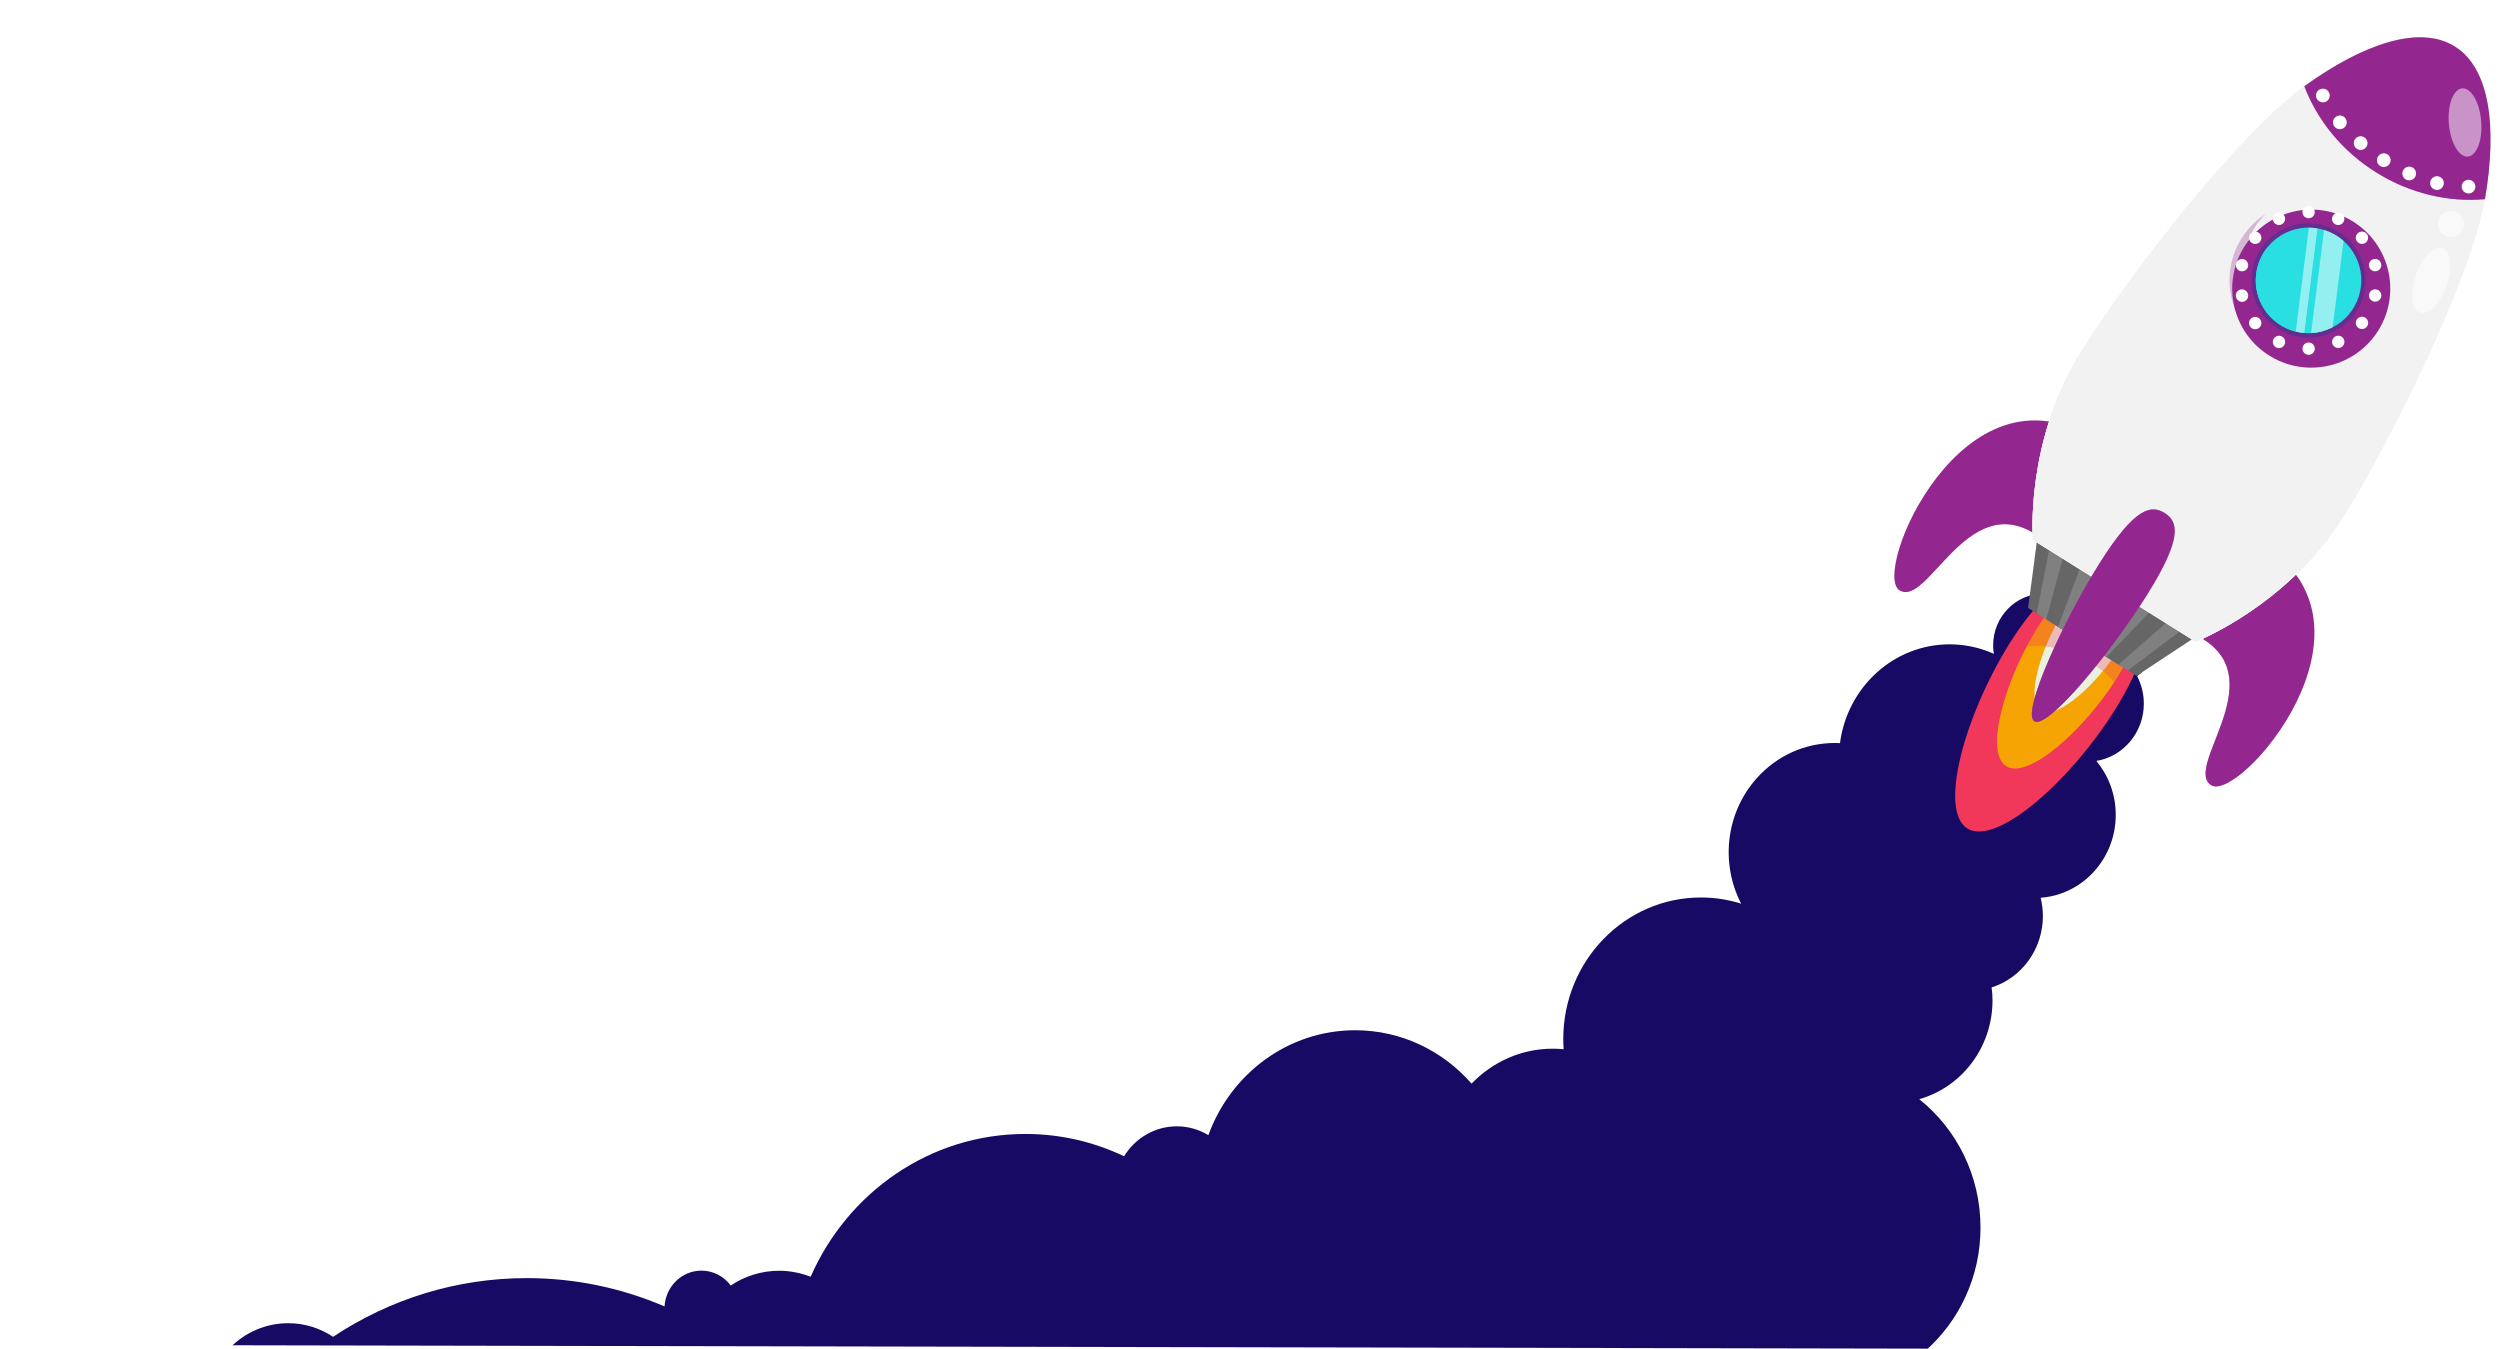 <svg width="912" height="492" viewBox="0 0 912 492" fill="none" xmlns="http://www.w3.org/2000/svg">
<g clip-path="url(#clip0_992_240)">
<g clip-path="url(#clip1_992_240)">
<path d="M803.706 136.195C806.511 136.199 808.789 133.863 808.793 130.976C808.798 128.089 806.528 125.746 803.723 125.741C800.918 125.736 798.64 128.073 798.636 130.959C798.631 133.846 800.901 136.19 803.706 136.195Z" fill="#170A64"/>
<path d="M812.92 80.978C811.47 80.976 810.298 82.178 810.295 83.671C810.293 85.164 811.461 86.37 812.912 86.373C814.363 86.375 815.535 85.173 815.537 83.68C815.539 82.186 814.371 80.98 812.92 80.978Z" fill="#170A64"/>
<path d="M838.548 96.557C833.914 96.549 830.139 100.421 830.132 105.19C830.124 109.959 833.886 113.844 838.52 113.851C843.155 113.859 846.929 109.987 846.936 105.218C846.944 100.449 843.182 96.565 838.548 96.557Z" fill="#170A64"/>
<path d="M853.798 87.622C852.206 87.619 850.917 88.942 850.915 90.579C850.912 92.217 852.197 93.544 853.788 93.546C855.379 93.549 856.669 92.227 856.671 90.589C856.674 88.951 855.389 87.625 853.798 87.622Z" fill="#170A64"/>
<path d="M772.795 132.265C767.966 137.219 767.953 145.264 772.767 150.234C777.58 155.204 785.397 155.217 790.226 150.263C795.056 145.309 795.068 137.264 790.255 132.294C785.441 127.324 777.624 127.311 772.795 132.265Z" fill="#170A64"/>
<path d="M702.615 492.573C714.754 481.742 722.46 465.771 722.488 447.925C722.518 428.823 713.749 411.828 700.129 400.977C715.519 396.649 726.843 382.2 726.87 364.982C726.872 363.358 726.749 361.776 726.541 360.217C737.363 356.791 745.229 346.43 745.248 334.171C745.251 331.876 744.939 329.644 744.438 327.499C759.718 326.377 771.796 313.315 771.822 297.31C771.834 289.773 769.151 282.903 764.761 277.59C774.549 275.96 782.054 267.266 782.071 256.718C782.077 253.08 781.177 249.635 779.625 246.643C783.965 243.358 786.772 238.1 786.782 232.144C786.785 229.805 786.347 227.574 785.55 225.515C790.392 224.332 793.977 219.854 793.985 214.527C793.995 208.267 789.079 203.17 782.976 203.159C776.873 203.149 772.046 208.123 771.952 214.295C771.069 214.142 770.164 214.054 769.238 214.052C763.998 214.044 759.301 216.418 756.097 220.138C753.091 217.924 749.431 216.597 745.454 216.59C735.332 216.573 727.111 225.006 727.095 235.424C727.093 236.485 727.197 237.503 727.364 238.521C722.443 236.304 716.994 235.061 711.291 235.051C690.794 235.017 673.871 250.734 671.229 271.089C660.729 270.573 650.054 274.389 642.023 282.649C629.629 295.363 627.347 314.548 635.172 329.657C630.545 328.198 625.643 327.41 620.55 327.402C592.835 327.356 570.323 350.449 570.278 378.973C570.276 380.251 570.338 381.507 570.42 382.763C569.136 382.631 567.832 382.564 566.506 382.562C554.89 382.543 544.402 387.442 536.834 395.313C526.394 383.383 511.296 375.865 494.461 375.837C469.902 375.796 448.938 391.723 440.822 414.104C437.458 412.084 433.546 410.887 429.358 410.88C421.235 410.866 414.115 415.229 410.064 421.807C399.15 416.612 387.013 413.69 374.197 413.669C339.284 413.611 309.22 435.002 295.725 465.756C292.17 464.386 288.321 463.578 284.301 463.571C277.756 463.56 271.672 465.543 266.573 468.956C264.116 465.66 260.248 463.531 255.913 463.524C248.715 463.512 242.856 469.285 242.424 476.583C227.009 469.974 210.137 466.285 192.397 466.256C166.26 466.213 141.941 474.099 121.507 487.666C116.798 484.54 111.203 482.711 105.184 482.701C96.935 482.687 89.48 486.075 84 491.546L702.615 492.573Z" fill="#170A64"/>
</g>
<g clip-path="url(#clip2_992_240)">
<path d="M732.932 235C716.904 260.614 707.039 295.562 717.678 302.219C728.316 308.875 755.433 284.717 771.453 259.091C787.481 233.477 786.354 216.097 775.715 209.441C765.076 202.784 748.952 209.374 732.924 234.988L732.932 235Z" fill="#F1375A"/>
<path d="M743.403 228.743C731.297 248.087 723.847 274.494 731.885 279.515C739.922 284.537 760.401 266.29 772.508 246.946C784.614 227.602 783.76 214.474 775.722 209.452C767.685 204.431 755.51 209.399 743.403 228.743Z" fill="#F5A404"/>
<path d="M752.741 223.166C744.141 236.919 738.839 255.68 744.555 259.255C750.27 262.83 764.831 249.858 773.431 236.105C782.031 222.352 781.438 213.028 775.722 209.453C770.007 205.878 761.361 209.417 752.761 223.17L752.741 223.166Z" fill="#EAF2DF"/>
<g style="mix-blend-mode:multiply" opacity="0.3">
<path d="M764.477 242.948C758.472 238.768 751.818 236.323 744.532 235.587C740.805 235.735 737.098 235.887 733.371 236.035C732.963 236.089 732.563 236.155 732.163 236.221C732.415 235.806 732.673 235.403 732.924 234.988C748.952 209.374 765.076 202.784 775.715 209.441C785.581 215.608 787.26 230.987 774.681 253.605C772.179 249.284 768.775 245.728 764.458 242.943L764.477 242.948Z" fill="#F1375A"/>
</g>
<path d="M763.787 160.125C715.972 130.216 682.721 208.925 692.949 215.311C703.165 221.705 717.359 179.128 742.192 194.648L763.799 160.118L763.787 160.125Z" fill="#93278F"/>
<g style="mix-blend-mode:multiply" opacity="0.3">
<path d="M700.927 186.706C704.997 193.132 713.108 190.395 718.366 187.236C723.94 183.901 728.925 179.686 733.657 175.269C737.487 171.698 740.544 167.557 742.715 162.768C744.056 159.793 744.658 156.651 745.28 153.514C751.131 154.037 757.333 156.09 763.787 160.125L742.18 194.655C717.347 179.135 703.146 221.7 692.937 215.319C688.832 212.747 691.755 198.461 699.836 184.26C700.051 185.09 700.409 185.914 700.915 186.713L700.927 186.706Z" fill="#93278F"/>
</g>
<g style="mix-blend-mode:multiply" opacity="0.3">
<path d="M695.648 193.954C697.315 202.262 705.549 200.019 710.718 196.769C719.091 191.506 728.123 185.936 735.293 179.11C742.579 172.181 745.398 163.26 747.355 153.759C752.598 154.54 758.079 156.562 763.787 160.125L742.18 194.655C717.347 179.135 703.146 221.7 692.937 215.319C689.676 213.273 690.854 203.858 695.519 192.973C695.561 193.307 695.583 193.635 695.643 193.973L695.648 193.954Z" fill="#93278F"/>
</g>
<path d="M825.301 198.598C873.116 228.507 816.883 292.827 806.666 286.434C796.45 280.04 828.535 248.66 803.695 233.128L825.301 198.598Z" fill="#93278F"/>
<g style="mix-blend-mode:multiply" opacity="0.3">
<path d="M840.594 214.601C839.55 214.735 838.508 215.032 837.494 215.507C832.65 217.824 830.51 222.822 829.498 227.797C827.795 236.115 829.423 244.626 827.142 252.907C826.143 256.52 823.951 259.756 823.296 263.452C822.666 266.921 824.28 271.151 827.747 271.83C819.365 282.319 810.225 288.672 806.674 286.446C796.457 280.052 828.543 248.672 803.702 233.14L825.309 198.61C832.72 203.249 837.63 208.703 840.601 214.613L840.594 214.601Z" fill="#93278F"/>
</g>
<g style="mix-blend-mode:multiply" opacity="0.3">
<path d="M837.51 209.625C829.165 209.717 820.148 216.616 816.435 223.279C812.804 229.811 815.237 236.148 816.836 242.801C818.087 248.036 818.482 254.774 817.096 260.044C816.082 263.846 813.624 267.18 812.813 271.02C811.781 275.91 813.786 280.617 818.257 281.709C813.249 285.888 808.891 287.826 806.674 286.445C796.457 280.052 828.543 248.672 803.702 233.14L825.309 198.61C830.583 201.917 834.575 205.635 837.518 209.637L837.51 209.625Z" fill="#93278F"/>
</g>
<path d="M743.024 197.841L799.577 233.222L779.44 246.546L739.844 221.792L743.024 197.841Z" fill="#666666"/>
<path d="M747.525 200.659L795.075 230.404L776.292 244.577L742.991 223.76L747.525 200.659Z" fill="#808080"/>
<path d="M752.482 203.769L790.106 227.301L772.82 242.4L746.475 225.931L752.482 203.769Z" fill="#666666"/>
<path d="M758.646 207.623L783.942 223.447L768.492 239.704L750.792 228.634L758.646 207.623Z" fill="#808080"/>
<path d="M766.401 212.476L776.195 218.606L763.067 236.31L756.217 232.028L766.401 212.476Z" fill="#666666"/>
<g style="mix-blend-mode:multiply" opacity="0.3">
<path d="M747.525 200.66L746.346 206.667L742.188 204.062L743.024 197.841L747.525 200.66Z" fill="#666666"/>
<path d="M799.577 233.222L794.357 236.683L790.206 234.09L795.075 230.404L799.577 233.222Z" fill="#666666"/>
<path d="M795.075 230.404L790.206 234.09L785.626 231.222L790.106 227.301L795.075 230.404Z" fill="#808080"/>
<path d="M752.482 203.769L750.919 209.522L746.346 206.666L747.525 200.659L752.482 203.769Z" fill="#808080"/>
<path d="M790.107 227.301L785.626 231.222L779.937 227.664L783.943 223.447L790.107 227.301Z" fill="#666666"/>
<path d="M758.646 207.624L756.608 213.081L750.919 209.523L752.482 203.769L758.646 207.624Z" fill="#666666"/>
<path d="M783.943 223.447L779.937 227.664L772.789 223.19L776.195 218.607L783.943 223.447Z" fill="#808080"/>
<path d="M766.401 212.476L763.756 217.555L756.608 213.081L758.646 207.624L766.401 212.476Z" fill="#808080"/>
<path d="M776.195 218.606L772.789 223.189L763.756 217.555L766.401 212.476L776.195 218.606Z" fill="#666666"/>
</g>
<path d="M843.75 31.235C843.889 31.329 844.025 31.393 844.193 31.453C844.341 31.509 844.502 31.557 844.659 31.575C844.824 31.604 844.994 31.615 845.156 31.613C845.318 31.611 845.485 31.591 845.644 31.558C845.804 31.526 845.96 31.462 846.105 31.406C846.255 31.331 846.397 31.243 846.52 31.151C846.663 31.064 846.771 30.949 846.88 30.833C846.989 30.718 847.102 30.583 847.184 30.451C847.266 30.319 847.341 30.175 847.402 30.008C847.458 29.859 847.506 29.699 847.524 29.541C847.553 29.377 847.571 29.219 847.562 29.045C847.56 28.883 847.54 28.716 847.507 28.557C847.475 28.397 847.411 28.24 847.355 28.096C847.28 27.946 847.212 27.808 847.101 27.681C847.014 27.538 846.898 27.43 846.782 27.321C846.544 27.092 846.261 26.923 845.957 26.8C845.809 26.744 845.648 26.695 845.491 26.678C845.326 26.648 845.168 26.631 844.994 26.64C844.832 26.641 844.673 26.674 844.513 26.706C844.354 26.739 844.197 26.802 844.04 26.866C843.89 26.941 843.748 27.028 843.625 27.12C843.483 27.207 843.374 27.323 843.265 27.439C843.145 27.561 843.044 27.689 842.961 27.821C842.867 27.96 842.8 28.116 842.744 28.264C842.688 28.412 842.639 28.573 842.622 28.73C842.592 28.895 842.575 29.053 842.583 29.227C842.585 29.389 842.606 29.555 842.65 29.708C842.682 29.867 842.739 30.012 842.802 30.169C842.878 30.319 842.965 30.461 843.057 30.584C843.144 30.726 843.259 30.835 843.375 30.943C843.49 31.052 843.625 31.165 843.757 31.247L843.75 31.235Z" fill="white"/>
<path d="M905.363 69.762C905.502 69.856 905.657 69.924 905.806 69.979C905.954 70.035 906.115 70.084 906.272 70.101C906.437 70.131 906.606 70.141 906.769 70.139C906.931 70.138 907.098 70.117 907.257 70.085C907.417 70.052 907.573 69.989 907.718 69.932C907.868 69.857 908.01 69.77 908.133 69.678C908.276 69.591 908.384 69.475 908.493 69.36C908.602 69.244 908.715 69.109 908.797 68.977C908.879 68.846 908.954 68.702 909.015 68.534C909.071 68.386 909.119 68.225 909.137 68.068C909.166 67.903 909.184 67.746 909.175 67.571C909.173 67.409 909.153 67.243 909.12 67.083C909.088 66.924 909.024 66.767 908.968 66.622C908.893 66.472 908.805 66.33 908.714 66.207C908.626 66.065 908.511 65.956 908.395 65.847C908.157 65.618 907.874 65.45 907.57 65.326C907.422 65.27 907.261 65.222 907.104 65.204C906.939 65.175 906.789 65.169 906.615 65.178C906.452 65.179 906.286 65.2 906.126 65.233C905.967 65.265 905.81 65.329 905.665 65.385C905.515 65.46 905.373 65.547 905.25 65.639C905.107 65.727 904.999 65.842 904.89 65.958C904.77 66.08 904.668 66.208 904.586 66.34C904.241 66.894 904.126 67.584 904.263 68.234C904.295 68.394 904.359 68.55 904.422 68.707C904.498 68.857 904.566 68.994 904.665 69.129C904.752 69.272 904.868 69.38 904.983 69.489C905.106 69.609 905.233 69.711 905.365 69.793L905.363 69.762Z" fill="white"/>
<path d="M741.606 196.965C741.606 196.965 738.603 161.277 759.182 128.371C777.689 98.791 817.303 48.264 840.649 31.473C862.371 15.84 882.786 8.984 895.536 16.956C908.294 24.939 911.057 46.291 906.499 72.653C901.6 100.986 873.484 158.72 854.988 188.292C834.402 221.186 800.983 234.105 800.983 234.105L741.587 196.96L741.606 196.965Z" fill="#F2F2F2"/>
<g style="mix-blend-mode:multiply">
<path d="M895.536 16.956C902.149 21.09 906.076 28.827 907.684 38.981C897.415 34.577 885.967 36.18 875.57 39.553C852.604 47.01 835.699 62.837 823.249 83.11C812.21 101.082 804.216 121.2 807.65 142.581C809.165 152.025 813.737 162.809 820.592 169.68C830.352 179.453 843.535 180.733 855.896 175.536C859.16 174.155 862.284 172.517 865.291 170.69C861.677 177.195 858.191 183.165 854.988 188.292C834.402 221.186 800.983 234.105 800.983 234.105L741.587 196.96C741.587 196.96 738.584 161.272 759.163 128.367C777.67 98.787 817.284 48.259 840.63 31.468C862.352 15.835 882.767 8.98 895.517 16.951L895.536 16.956Z" fill="#F2F2F2"/>
</g>
<g style="mix-blend-mode:multiply">
<path d="M784.986 113.727C782.158 124.708 779.411 136.488 780.015 147.877C781.178 169.786 791.625 192.283 814.433 198.965C826.653 202.532 838.314 201.222 849.074 196.795C828.591 223.443 800.99 234.117 800.99 234.117L741.594 196.972C741.594 196.972 738.591 161.284 759.17 128.379C770.344 110.52 789.216 85.022 807.557 63.927C797.165 79.121 789.476 96.198 784.974 113.734L784.986 113.727Z" fill="#F2F2F2"/>
</g>
<path d="M840.649 31.473C845.321 43.777 854.271 55.024 866.817 62.876C879.363 70.728 893.399 73.85 906.506 72.665C911.068 46.284 908.305 24.932 895.536 16.956C882.779 8.973 862.364 15.828 840.649 31.473Z" fill="#93278F"/>
<g style="mix-blend-mode:multiply" opacity="0.3">
<path d="M884.915 13.682C881.044 14.978 877.534 17.848 875.037 22.477C868.073 35.44 874.37 47.041 882.448 57.584C886.922 63.419 893.828 67.047 901.274 65.141C903.851 64.475 906.145 63.134 908.019 61.349C907.672 64.987 907.168 68.769 906.487 72.661C893.38 73.846 879.344 70.723 866.798 62.871C854.252 55.02 845.301 43.773 840.63 31.468C857.05 19.641 872.714 12.86 884.896 13.677L884.915 13.682Z" fill="#93278F"/>
</g>
<g style="mix-blend-mode:multiply" opacity="0.3">
<path d="M864.258 17.88C864.138 18.003 864.029 18.118 863.909 18.241C855.95 27.214 856.888 37.925 862.014 48.042C866.211 56.299 872.425 64.706 880.613 69.44C875.892 67.832 871.258 65.65 866.791 62.859C854.245 55.007 845.294 43.761 840.622 31.456C848.791 25.568 856.769 20.938 864.232 17.863L864.258 17.88Z" fill="#93278F"/>
</g>
<path d="M871.723 59.755C872.458 58.586 872.1 57.044 870.932 56.309C869.763 55.574 868.221 55.932 867.485 57.101C866.75 58.269 867.108 59.811 868.276 60.546C869.445 61.282 870.987 60.923 871.723 59.755Z" fill="white"/>
<path d="M877.896 65.593C879.172 66.132 880.638 65.543 881.185 64.278C881.723 63.002 881.135 61.536 879.87 60.99C878.606 60.444 877.128 61.04 876.582 62.305C876.094 63.452 876.526 64.769 877.555 65.41C877.661 65.476 877.778 65.534 877.896 65.593Z" fill="white"/>
<path d="M863.059 53.845C863.967 52.798 863.85 51.223 862.804 50.315C861.758 49.407 860.182 49.525 859.274 50.571C858.365 51.617 858.483 53.192 859.529 54.1C859.63 54.185 859.731 54.27 859.848 54.329C860.877 54.97 862.247 54.783 863.059 53.845Z" fill="white"/>
<path d="M888.403 69.215C889.738 69.555 891.108 68.731 891.43 67.392C891.763 66.046 890.954 64.699 889.619 64.359C888.273 64.026 886.914 64.843 886.593 66.182C886.324 67.26 886.8 68.355 887.69 68.902C887.908 69.045 888.148 69.143 888.415 69.207L888.403 69.215Z" fill="white"/>
<path d="M855.193 46.549C856.246 45.658 856.391 44.085 855.493 43.021C854.603 41.968 853.03 41.824 851.965 42.721C850.912 43.611 850.767 45.184 851.657 46.237C851.831 46.44 852.021 46.617 852.251 46.754C853.149 47.312 854.336 47.253 855.193 46.549Z" fill="white"/>
<path d="M900.314 70.574C901.691 70.692 902.888 69.664 903.006 68.287C903.125 66.909 902.09 65.701 900.72 65.595C899.343 65.477 898.133 66.512 898.027 67.882C897.948 68.844 898.424 69.726 899.189 70.203C899.525 70.405 899.898 70.535 900.314 70.574Z" fill="white"/>
<path d="M848.656 37.003C849.844 36.307 850.235 34.762 849.539 33.574C848.824 32.382 847.299 31.995 846.111 32.691C844.922 33.387 844.524 34.92 845.227 36.12C845.445 36.476 845.72 36.764 846.055 36.966C846.821 37.443 847.83 37.492 848.656 37.003Z" fill="white"/>
<g filter="url(#filter0_d_992_240)">
<path d="M818.27 86.134C827.196 72.949 845.121 69.492 858.306 78.414C871.491 87.336 874.944 105.258 866.019 118.444C857.093 131.63 839.168 135.086 825.983 126.164C812.798 117.242 809.345 99.32 818.27 86.134Z" fill="#93278F"/>
</g>
<g style="mix-blend-mode:multiply" opacity="0.3">
<path d="M826.396 78.131C825.399 79.166 824.481 80.251 823.617 81.368C819.156 87.185 817.5 96.192 818.75 103.287C819.98 110.296 824.636 118.37 830.8 122.224C837.65 126.506 844.763 128.131 852.72 127.086C855.331 126.741 857.809 125.94 860.126 124.796C856.861 127.401 852.966 129.349 848.62 130.35C833.097 133.929 817.633 124.245 814.057 108.725C811.262 96.607 816.56 84.52 826.393 78.1L826.396 78.131Z" fill="#93278F"/>
</g>
<path d="M830.406 126.771C831.52 127.311 832.87 126.826 833.411 125.712C833.944 124.586 833.474 123.26 832.352 122.708C831.226 122.175 829.88 122.641 829.347 123.767C828.844 124.809 829.226 126.043 830.183 126.647C830.255 126.684 830.334 126.734 830.406 126.771ZM824.106 119.608C825.081 118.831 825.228 117.42 824.451 116.445C823.681 115.481 822.262 115.323 821.287 116.101C820.312 116.878 820.165 118.289 820.942 119.264C821.116 119.467 821.299 119.633 821.51 119.764C822.302 120.257 823.341 120.223 824.113 119.62L824.106 119.608ZM842.193 129.446C843.428 129.438 844.439 128.427 844.444 127.184C844.438 125.949 843.438 124.931 842.191 124.945C840.948 124.94 839.937 125.952 839.951 127.199C839.951 127.998 840.368 128.705 841.009 129.111C841.352 129.325 841.768 129.445 842.212 129.45L842.193 129.446ZM818.387 110.066C819.598 109.78 820.362 108.578 820.076 107.367C820.076 107.367 820.055 107.331 820.059 107.312C819.773 106.101 818.571 105.337 817.372 105.616C816.153 105.89 815.408 107.097 815.675 108.303C815.675 108.303 815.69 108.327 815.697 108.339C815.697 108.339 815.711 108.363 815.719 108.375C815.858 108.974 816.232 109.479 816.715 109.786C817.197 110.094 817.806 110.21 818.406 110.071L818.387 110.066ZM853.976 126.74C855.097 126.199 855.561 124.854 855.021 123.734C854.481 122.613 853.136 122.149 852.016 122.69C850.895 123.23 850.431 124.575 850.963 125.683C851.16 126.085 851.45 126.397 851.793 126.61C852.426 127.005 853.238 127.078 853.969 126.728L853.976 126.74ZM817.38 98.924C818.59 99.194 819.792 98.44 820.081 97.235C820.351 96.026 819.598 94.824 818.393 94.535C817.184 94.266 815.981 95.019 815.692 96.224C815.482 97.184 815.908 98.146 816.7 98.639C816.904 98.759 817.132 98.864 817.392 98.916L817.38 98.924ZM863.413 119.193C864.183 118.215 864.025 116.812 863.058 116.034C862.08 115.264 860.665 115.43 859.887 116.396C859.109 117.363 859.275 118.778 860.253 119.548C860.32 119.605 860.381 119.649 860.46 119.699C861.417 120.302 862.691 120.092 863.413 119.193ZM824.458 88.142C825.236 87.176 825.07 85.761 824.104 84.983C823.126 84.213 821.722 84.372 820.944 85.338C820.174 86.316 820.332 87.719 821.299 88.497C821.366 88.554 821.445 88.603 821.505 88.648C822.455 89.24 823.737 89.041 824.458 88.142ZM865.957 109.984C867.173 110.266 868.368 109.501 868.657 108.296C868.928 107.087 868.174 105.885 866.958 105.603C865.741 105.321 864.546 106.087 864.264 107.303C864.035 108.259 864.473 109.214 865.265 109.707C865.476 109.839 865.696 109.932 865.957 109.984ZM832.329 81.849C833.45 81.309 833.934 79.969 833.394 78.848C832.854 77.728 831.509 77.263 830.381 77.792C829.26 78.332 828.776 79.672 829.317 80.793C829.514 81.194 829.803 81.506 830.153 81.732C830.786 82.126 831.598 82.199 832.329 81.849ZM866.947 98.906C868.166 98.632 868.91 97.425 868.637 96.207C868.363 94.989 867.156 94.244 865.937 94.518C864.719 94.792 863.974 95.999 864.248 97.218C864.387 97.817 864.761 98.322 865.244 98.629C865.726 98.937 866.335 99.053 866.935 98.913L866.947 98.906ZM842.169 79.617C843.412 79.622 844.423 78.611 844.421 77.356C844.426 76.113 843.414 75.102 842.167 75.117C840.932 75.124 839.913 76.124 839.927 77.371C839.927 78.17 840.352 78.888 840.985 79.283C841.328 79.496 841.732 79.624 842.176 79.629L842.169 79.617ZM863.044 88.495C864.02 87.718 864.178 86.3 863.401 85.325C862.631 84.362 861.205 84.192 860.237 84.981C859.262 85.758 859.104 87.176 859.885 88.132C860.047 88.343 860.242 88.501 860.441 88.64C861.233 89.133 862.273 89.099 863.044 88.495ZM851.996 81.862C853.11 82.402 854.455 81.936 854.996 80.822C855.548 79.701 855.071 78.362 853.949 77.81C852.823 77.277 851.477 77.743 850.944 78.87C850.441 79.912 850.811 81.153 851.768 81.757C851.84 81.794 851.912 81.832 851.991 81.881L851.996 81.862Z" fill="white"/>
<path d="M821.821 106.966C824.415 118.196 835.608 125.197 846.827 122.609C858.058 120.013 865.063 108.82 862.477 97.602C859.883 86.372 848.69 79.371 837.471 81.959C826.251 84.548 819.234 95.748 821.821 106.966Z" fill="#662D91"/>
<path d="M826.938 114.088C833.457 122.487 845.55 124.012 853.951 117.491C862.352 110.971 863.879 98.879 857.36 90.48C850.841 82.081 838.748 80.557 830.347 87.077C821.945 93.597 820.418 105.689 826.938 114.088Z" fill="#29DFE2"/>
<g style="mix-blend-mode:multiply">
<path d="M826.844 91.981C825.788 97.896 827.118 105.627 830.877 110.483C835.057 115.863 840.209 119.212 846.819 120.706C847.01 120.752 847.187 120.774 847.378 120.82C840.058 122.877 831.897 120.475 826.945 114.1C821.324 106.847 821.697 96.865 827.291 90.076C827.116 90.722 826.959 91.372 826.839 92L826.844 91.981Z" fill="#29DFE2"/>
</g>
<g style="mix-blend-mode:overlay" opacity="0.5">
<path d="M847.819 83.885C850.398 84.685 852.829 86.016 854.931 87.875L850.956 119.393C848.464 120.676 845.77 121.365 843.079 121.498L847.819 83.885Z" fill="white"/>
</g>
<g style="mix-blend-mode:overlay" opacity="0.5">
<path d="M842.266 83.049C843.315 83.057 844.366 83.147 845.405 83.326L840.598 121.469C839.548 121.379 838.516 121.213 837.495 120.958L842.277 83.041L842.266 83.049Z" fill="white"/>
</g>
<path d="M765.73 205.792C752.604 226.773 737.271 260.067 742.141 263.115C747.012 266.164 770.251 237.81 783.377 216.829C796.503 195.849 794.546 190.182 789.675 187.133C784.805 184.085 778.856 184.812 765.73 205.792Z" fill="#93278F"/>
<g style="mix-blend-mode:multiply" opacity="0.3">
<path d="M789.675 187.134C790.184 187.458 790.664 187.816 791.097 188.203C783.619 189.443 777.195 196.367 773.151 202.385C769.374 208.011 766.544 214.28 763.853 220.481C762.286 224.099 760.199 228.625 762.084 232.525C764.106 236.701 766.887 237.458 770.011 236.114C758.253 251.689 745.582 265.296 742.137 263.135C737.266 260.086 752.599 226.792 765.725 205.812C778.851 184.831 784.8 184.104 789.671 187.153L789.675 187.134Z" fill="#93278F"/>
</g>
<g style="mix-blend-mode:multiply" opacity="0.3">
<path d="M779.216 188.62C778.364 189.892 777.49 191.26 776.574 192.718C763.448 213.699 748.115 246.993 752.985 250.041C755.176 251.406 761.035 246.46 768.032 238.713C756.869 253.157 745.402 265.161 742.141 263.115C737.271 260.067 752.604 226.773 765.73 205.792C771.402 196.737 775.727 191.444 779.216 188.62Z" fill="#93278F"/>
</g>
<g style="mix-blend-mode:overlay" opacity="0.5">
<path d="M893.348 45.16C893.923 52.032 897.019 57.376 900.268 57.113C903.528 56.843 905.706 51.056 905.131 44.183C904.556 37.31 901.46 31.967 898.211 32.23C894.962 32.492 892.773 38.287 893.348 45.16Z" fill="white"/>
</g>
<g style="mix-blend-mode:overlay" opacity="0.5">
<path d="M881.353 100.318C879.043 106.822 879.681 112.971 882.746 114.06C885.831 115.154 890.191 110.769 892.507 104.276C894.817 97.772 894.179 91.622 891.114 90.534C888.029 89.44 883.669 93.825 881.353 100.318Z" fill="white"/>
</g>
<g style="mix-blend-mode:overlay" opacity="0.5">
<path d="M889.573 80.143C888.69 82.641 889.994 85.381 892.493 86.263C894.991 87.145 897.731 85.841 898.614 83.342C899.497 80.844 898.193 78.104 895.694 77.222C893.196 76.34 890.455 77.645 889.573 80.143Z" fill="white"/>
</g>
</g>
</g>
<defs>
<filter id="filter0_d_992_240" x="813.312" y="73.46" width="58.666" height="60.66" filterUnits="userSpaceOnUse" color-interpolation-filters="sRGB">
<feFlood flood-opacity="0" result="BackgroundImageFix"/>
<feColorMatrix in="SourceAlpha" type="matrix" values="0 0 0 0 0 0 0 0 0 0 0 0 0 0 0 0 0 0 127 0" result="hardAlpha"/>
<feOffset dx="1" dy="3"/>
<feColorMatrix type="matrix" values="0 0 0 0 0 0 0 0 0 0 0 0 0 0 0 0 0 0 0.8 0"/>
<feBlend mode="normal" in2="BackgroundImageFix" result="effect1_dropShadow_992_240"/>
<feBlend mode="normal" in="SourceGraphic" in2="effect1_dropShadow_992_240" result="shape"/>
</filter>
<clipPath id="clip0_992_240">
<rect width="912" height="492" fill="white"/>
</clipPath>
<clipPath id="clip1_992_240">
<rect width="856.041" height="410.95" fill="white" transform="matrix(1 0.002 -0.002 1 0.647 79.63)"/>
</clipPath>
<clipPath id="clip2_992_240">
<rect width="204.25" height="303.729" fill="white" transform="matrix(-0.523 -0.853 -0.853 0.523 994.535 174.133)"/>
</clipPath>
</defs>
</svg>
